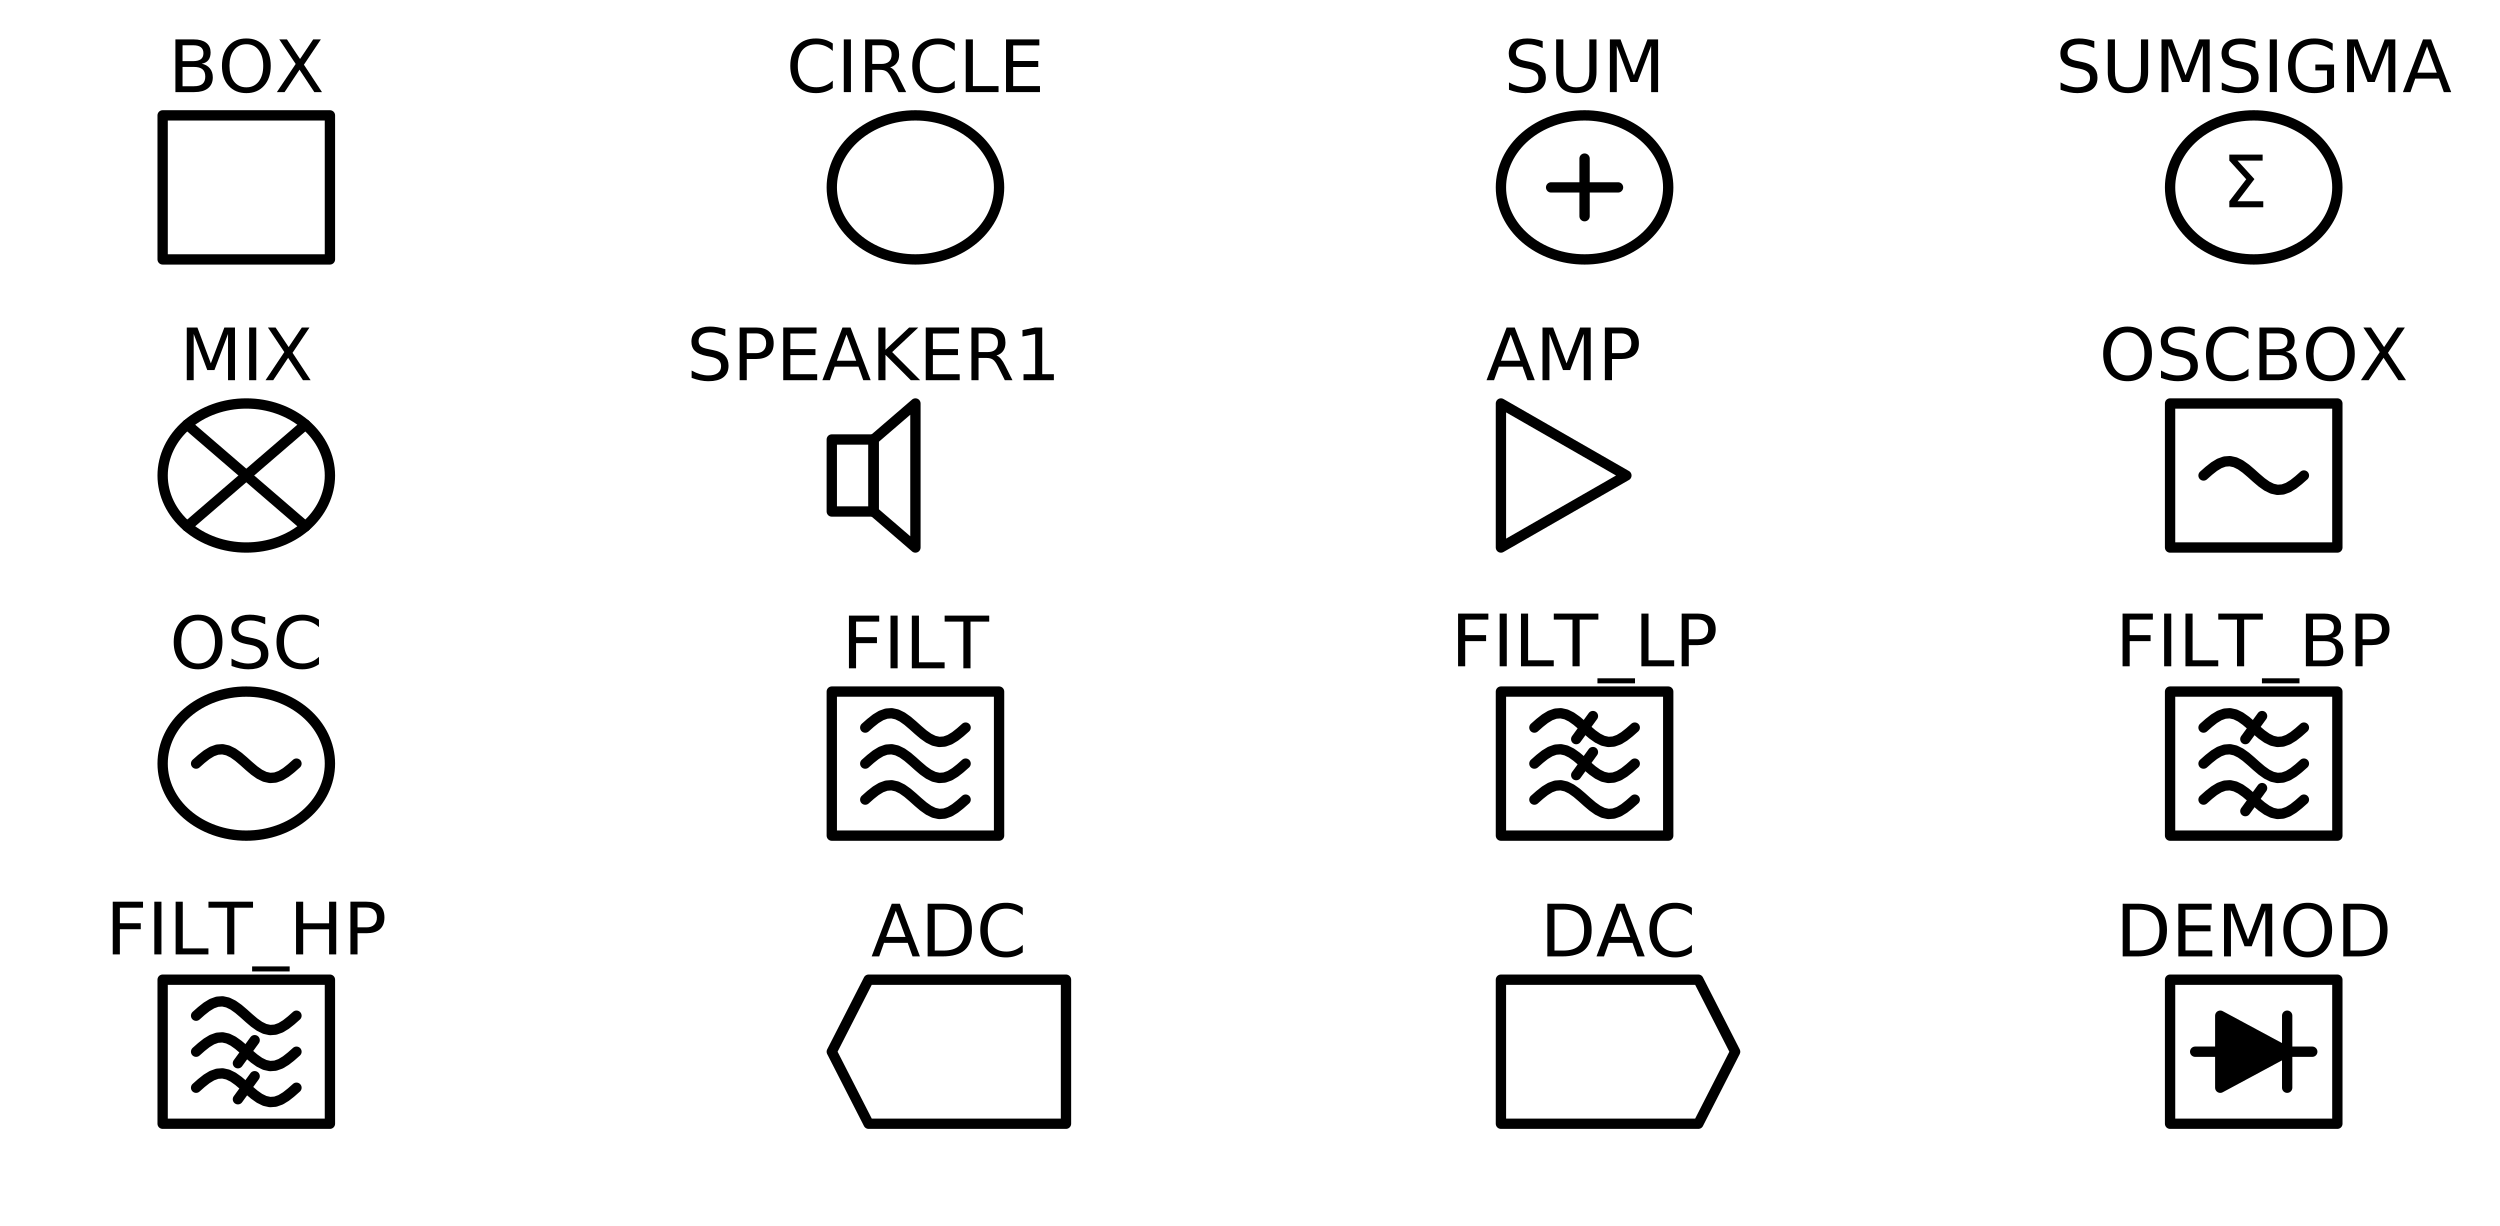 <?xml version="1.0" encoding="utf-8" standalone="no"?>
<!DOCTYPE svg PUBLIC "-//W3C//DTD SVG 1.1//EN"
  "http://www.w3.org/Graphics/SVG/1.1/DTD/svg11.dtd">
<!-- Created with matplotlib (https://matplotlib.org/) -->
<svg height="237.4pt" version="1.1" viewBox="0 0 484.2 237.4" width="484.2pt" xmlns="http://www.w3.org/2000/svg" xmlns:xlink="http://www.w3.org/1999/xlink">
 <defs>
  <style type="text/css">
*{stroke-linecap:butt;stroke-linejoin:round;white-space:pre;}
  </style>
 </defs>
 <g id="figure_1">
  <g id="patch_1">
   <path d="M 0 237.4 
L 484.2 237.4 
L 484.2 0 
L 0 0 
z
" style="fill:none;"/>
  </g>
  <g id="axes_1">
   <g id="patch_2">
    <path clip-path="url(#pa55fc010a5)" d="M 177.3 50.245 
C 181.596 50.245 185.717 48.775 188.755 46.159 
C 191.793 43.543 193.5 39.994 193.5 36.295 
C 193.5 32.595 191.793 29.047 188.755 26.431 
C 185.717 23.815 181.596 22.345 177.3 22.345 
C 173.004 22.345 168.883 23.815 165.845 26.431 
C 162.807 29.047 161.1 32.595 161.1 36.295 
C 161.1 39.994 162.807 43.543 165.845 46.159 
C 168.883 48.775 173.004 50.245 177.3 50.245 
z
" style="fill:none;stroke:#000000;stroke-linejoin:miter;stroke-width:2;"/>
   </g>
   <g id="patch_3">
    <path clip-path="url(#pa55fc010a5)" d="M 306.9 50.245 
C 311.196 50.245 315.317 48.775 318.355 46.159 
C 321.393 43.543 323.1 39.994 323.1 36.295 
C 323.1 32.595 321.393 29.047 318.355 26.431 
C 315.317 23.815 311.196 22.345 306.9 22.345 
C 302.604 22.345 298.483 23.815 295.445 26.431 
C 292.407 29.047 290.7 32.595 290.7 36.295 
C 290.7 39.994 292.407 43.543 295.445 46.159 
C 298.483 48.775 302.604 50.245 306.9 50.245 
z
" style="fill:none;stroke:#000000;stroke-linejoin:miter;stroke-width:2;"/>
   </g>
   <g id="patch_4">
    <path clip-path="url(#pa55fc010a5)" d="M 436.5 50.245 
C 440.796 50.245 444.917 48.775 447.955 46.159 
C 450.993 43.543 452.7 39.994 452.7 36.295 
C 452.7 32.595 450.993 29.047 447.955 26.431 
C 444.917 23.815 440.796 22.345 436.5 22.345 
C 432.204 22.345 428.083 23.815 425.045 26.431 
C 422.007 29.047 420.3 32.595 420.3 36.295 
C 420.3 39.994 422.007 43.543 425.045 46.159 
C 428.083 48.775 432.204 50.245 436.5 50.245 
z
" style="fill:none;stroke:#000000;stroke-linejoin:miter;stroke-width:2;"/>
   </g>
   <g id="patch_5">
    <path clip-path="url(#pa55fc010a5)" d="M 47.7 106.045 
C 51.996 106.045 56.117 104.575 59.155 101.959 
C 62.193 99.343 63.9 95.794 63.9 92.095 
C 63.9 88.395 62.193 84.847 59.155 82.231 
C 56.117 79.615 51.996 78.145 47.7 78.145 
C 43.404 78.145 39.283 79.615 36.245 82.231 
C 33.207 84.847 31.5 88.395 31.5 92.095 
C 31.5 95.794 33.207 99.343 36.245 101.959 
C 39.283 104.575 43.404 106.045 47.7 106.045 
z
" style="fill:none;stroke:#000000;stroke-linejoin:miter;stroke-width:2;"/>
   </g>
   <g id="patch_6">
    <path clip-path="url(#pa55fc010a5)" d="M 47.7 161.845 
C 51.996 161.845 56.117 160.375 59.155 157.759 
C 62.193 155.143 63.9 151.594 63.9 147.895 
C 63.9 144.195 62.193 140.647 59.155 138.031 
C 56.117 135.415 51.996 133.945 47.7 133.945 
C 43.404 133.945 39.283 135.415 36.245 138.031 
C 33.207 140.647 31.5 144.195 31.5 147.895 
C 31.5 151.594 33.207 155.143 36.245 157.759 
C 39.283 160.375 43.404 161.845 47.7 161.845 
z
" style="fill:none;stroke:#000000;stroke-linejoin:miter;stroke-width:2;"/>
   </g>
   <g id="line2d_1">
    <path clip-path="url(#pa55fc010a5)" d="M 31.5 36.295 
L 31.5 22.345 
L 63.9 22.345 
L 63.9 50.245 
L 31.5 50.245 
L 31.5 36.295 
" style="fill:none;stroke:#000000;stroke-linecap:round;stroke-width:2;"/>
   </g>
   <g id="line2d_2">
    <path clip-path="url(#pa55fc010a5)" d="M 306.9 30.715 
L 306.9 41.875 
" style="fill:none;stroke:#000000;stroke-linecap:round;stroke-width:2;"/>
   </g>
   <g id="line2d_3">
    <path clip-path="url(#pa55fc010a5)" d="M 300.42 36.295 
L 313.38 36.295 
" style="fill:none;stroke:#000000;stroke-linecap:round;stroke-width:2;"/>
   </g>
   <g id="line2d_4">
    <path clip-path="url(#pa55fc010a5)" d="M 59.155 82.231 
L 36.245 101.959 
" style="fill:none;stroke:#000000;stroke-linecap:round;stroke-width:2;"/>
   </g>
   <g id="line2d_5">
    <path clip-path="url(#pa55fc010a5)" d="M 59.155 101.959 
L 36.245 82.231 
" style="fill:none;stroke:#000000;stroke-linecap:round;stroke-width:2;"/>
   </g>
   <g id="line2d_6">
    <path clip-path="url(#pa55fc010a5)" d="M 161.1 92.095 
L 161.1 85.12 
L 169.2 85.12 
L 169.2 99.07 
L 161.1 99.07 
L 161.1 92.095 
" style="fill:none;stroke:#000000;stroke-linecap:round;stroke-width:2;"/>
   </g>
   <g id="line2d_7">
    <path clip-path="url(#pa55fc010a5)" d="M 169.2 85.12 
L 177.3 78.145 
L 177.3 106.045 
L 169.2 99.07 
L 169.2 85.12 
" style="fill:none;stroke:#000000;stroke-linecap:round;stroke-width:2;"/>
   </g>
   <g id="line2d_8">
    <path clip-path="url(#pa55fc010a5)" d="M 290.7 92.095 
L 290.7 106.045 
L 315 92.095 
L 290.7 78.145 
L 290.7 92.095 
" style="fill:none;stroke:#000000;stroke-linecap:round;stroke-width:2;"/>
   </g>
   <g id="line2d_9">
    <path clip-path="url(#pa55fc010a5)" d="M 426.78 92.095 
L 427.803 91.189 
L 428.826 90.381 
L 429.849 89.759 
L 430.873 89.39 
L 431.896 89.314 
L 432.919 89.54 
L 433.942 90.042 
L 434.965 90.767 
L 435.988 91.635 
L 437.012 92.554 
L 438.035 93.423 
L 439.058 94.147 
L 440.081 94.65 
L 441.104 94.875 
L 442.127 94.799 
L 443.151 94.43 
L 444.174 93.808 
L 445.197 93.001 
L 446.22 92.095 
" style="fill:none;stroke:#000000;stroke-linecap:round;stroke-width:2;"/>
   </g>
   <g id="line2d_10">
    <path clip-path="url(#pa55fc010a5)" d="M 420.3 92.095 
L 420.3 78.145 
L 452.7 78.145 
L 452.7 106.045 
L 420.3 106.045 
L 420.3 92.095 
" style="fill:none;stroke:#000000;stroke-linecap:round;stroke-width:2;"/>
   </g>
   <g id="line2d_11">
    <path clip-path="url(#pa55fc010a5)" d="M 37.98 147.895 
L 39.003 146.989 
L 40.026 146.181 
L 41.049 145.559 
L 42.073 145.19 
L 43.096 145.114 
L 44.119 145.34 
L 45.142 145.842 
L 46.165 146.567 
L 47.188 147.435 
L 48.212 148.354 
L 49.235 149.223 
L 50.258 149.947 
L 51.281 150.45 
L 52.304 150.675 
L 53.327 150.599 
L 54.351 150.23 
L 55.374 149.608 
L 56.397 148.801 
L 57.42 147.895 
" style="fill:none;stroke:#000000;stroke-linecap:round;stroke-width:2;"/>
   </g>
   <g id="line2d_12">
    <path clip-path="url(#pa55fc010a5)" d="M 167.58 147.895 
L 168.603 146.989 
L 169.626 146.181 
L 170.649 145.559 
L 171.673 145.19 
L 172.696 145.114 
L 173.719 145.34 
L 174.742 145.842 
L 175.765 146.567 
L 176.788 147.435 
L 177.812 148.354 
L 178.835 149.223 
L 179.858 149.947 
L 180.881 150.45 
L 181.904 150.675 
L 182.927 150.599 
L 183.951 150.23 
L 184.974 149.608 
L 185.997 148.801 
L 187.02 147.895 
" style="fill:none;stroke:#000000;stroke-linecap:round;stroke-width:2;"/>
   </g>
   <g id="line2d_13">
    <path clip-path="url(#pa55fc010a5)" d="M 167.58 140.92 
L 168.603 140.014 
L 169.626 139.206 
L 170.649 138.584 
L 171.673 138.215 
L 172.696 138.139 
L 173.719 138.365 
L 174.742 138.867 
L 175.765 139.592 
L 176.788 140.46 
L 177.812 141.379 
L 178.835 142.248 
L 179.858 142.972 
L 180.881 143.475 
L 181.904 143.7 
L 182.927 143.624 
L 183.951 143.255 
L 184.974 142.633 
L 185.997 141.826 
L 187.02 140.92 
" style="fill:none;stroke:#000000;stroke-linecap:round;stroke-width:2;"/>
   </g>
   <g id="line2d_14">
    <path clip-path="url(#pa55fc010a5)" d="M 167.58 154.87 
L 168.603 153.964 
L 169.626 153.156 
L 170.649 152.534 
L 171.673 152.165 
L 172.696 152.089 
L 173.719 152.315 
L 174.742 152.817 
L 175.765 153.542 
L 176.788 154.41 
L 177.812 155.329 
L 178.835 156.198 
L 179.858 156.922 
L 180.881 157.425 
L 181.904 157.65 
L 182.927 157.574 
L 183.951 157.205 
L 184.974 156.583 
L 185.997 155.776 
L 187.02 154.87 
" style="fill:none;stroke:#000000;stroke-linecap:round;stroke-width:2;"/>
   </g>
   <g id="line2d_15">
    <path clip-path="url(#pa55fc010a5)" d="M 161.1 147.895 
L 161.1 133.945 
L 193.5 133.945 
L 193.5 161.845 
L 161.1 161.845 
L 161.1 147.895 
" style="fill:none;stroke:#000000;stroke-linecap:round;stroke-width:2;"/>
   </g>
   <g id="line2d_16">
    <path clip-path="url(#pa55fc010a5)" d="M 305.28 143.152 
L 308.52 138.688 
" style="fill:none;stroke:#000000;stroke-linecap:round;stroke-width:2;"/>
   </g>
   <g id="line2d_17">
    <path clip-path="url(#pa55fc010a5)" d="M 305.28 150.127 
L 308.52 145.663 
" style="fill:none;stroke:#000000;stroke-linecap:round;stroke-width:2;"/>
   </g>
   <g id="line2d_18">
    <path clip-path="url(#pa55fc010a5)" d="M 297.18 147.895 
L 298.203 146.989 
L 299.226 146.181 
L 300.249 145.559 
L 301.273 145.19 
L 302.296 145.114 
L 303.319 145.34 
L 304.342 145.842 
L 305.365 146.567 
L 306.388 147.435 
L 307.412 148.354 
L 308.435 149.223 
L 309.458 149.947 
L 310.481 150.45 
L 311.504 150.675 
L 312.527 150.599 
L 313.551 150.23 
L 314.574 149.608 
L 315.597 148.801 
L 316.62 147.895 
" style="fill:none;stroke:#000000;stroke-linecap:round;stroke-width:2;"/>
   </g>
   <g id="line2d_19">
    <path clip-path="url(#pa55fc010a5)" d="M 297.18 140.92 
L 298.203 140.014 
L 299.226 139.206 
L 300.249 138.584 
L 301.273 138.215 
L 302.296 138.139 
L 303.319 138.365 
L 304.342 138.867 
L 305.365 139.592 
L 306.388 140.46 
L 307.412 141.379 
L 308.435 142.248 
L 309.458 142.972 
L 310.481 143.475 
L 311.504 143.7 
L 312.527 143.624 
L 313.551 143.255 
L 314.574 142.633 
L 315.597 141.826 
L 316.62 140.92 
" style="fill:none;stroke:#000000;stroke-linecap:round;stroke-width:2;"/>
   </g>
   <g id="line2d_20">
    <path clip-path="url(#pa55fc010a5)" d="M 297.18 154.87 
L 298.203 153.964 
L 299.226 153.156 
L 300.249 152.534 
L 301.273 152.165 
L 302.296 152.089 
L 303.319 152.315 
L 304.342 152.817 
L 305.365 153.542 
L 306.388 154.41 
L 307.412 155.329 
L 308.435 156.198 
L 309.458 156.922 
L 310.481 157.425 
L 311.504 157.65 
L 312.527 157.574 
L 313.551 157.205 
L 314.574 156.583 
L 315.597 155.776 
L 316.62 154.87 
" style="fill:none;stroke:#000000;stroke-linecap:round;stroke-width:2;"/>
   </g>
   <g id="line2d_21">
    <path clip-path="url(#pa55fc010a5)" d="M 290.7 147.895 
L 290.7 133.945 
L 323.1 133.945 
L 323.1 161.845 
L 290.7 161.845 
L 290.7 147.895 
" style="fill:none;stroke:#000000;stroke-linecap:round;stroke-width:2;"/>
   </g>
   <g id="line2d_22">
    <path clip-path="url(#pa55fc010a5)" d="M 434.88 143.152 
L 438.12 138.688 
" style="fill:none;stroke:#000000;stroke-linecap:round;stroke-width:2;"/>
   </g>
   <g id="line2d_23">
    <path clip-path="url(#pa55fc010a5)" d="M 434.88 157.102 
L 438.12 152.638 
" style="fill:none;stroke:#000000;stroke-linecap:round;stroke-width:2;"/>
   </g>
   <g id="line2d_24">
    <path clip-path="url(#pa55fc010a5)" d="M 426.78 147.895 
L 427.803 146.989 
L 428.826 146.181 
L 429.849 145.559 
L 430.873 145.19 
L 431.896 145.114 
L 432.919 145.34 
L 433.942 145.842 
L 434.965 146.567 
L 435.988 147.435 
L 437.012 148.354 
L 438.035 149.223 
L 439.058 149.947 
L 440.081 150.45 
L 441.104 150.675 
L 442.127 150.599 
L 443.151 150.23 
L 444.174 149.608 
L 445.197 148.801 
L 446.22 147.895 
" style="fill:none;stroke:#000000;stroke-linecap:round;stroke-width:2;"/>
   </g>
   <g id="line2d_25">
    <path clip-path="url(#pa55fc010a5)" d="M 426.78 140.92 
L 427.803 140.014 
L 428.826 139.206 
L 429.849 138.584 
L 430.873 138.215 
L 431.896 138.139 
L 432.919 138.365 
L 433.942 138.867 
L 434.965 139.592 
L 435.988 140.46 
L 437.012 141.379 
L 438.035 142.248 
L 439.058 142.972 
L 440.081 143.475 
L 441.104 143.7 
L 442.127 143.624 
L 443.151 143.255 
L 444.174 142.633 
L 445.197 141.826 
L 446.22 140.92 
" style="fill:none;stroke:#000000;stroke-linecap:round;stroke-width:2;"/>
   </g>
   <g id="line2d_26">
    <path clip-path="url(#pa55fc010a5)" d="M 426.78 154.87 
L 427.803 153.964 
L 428.826 153.156 
L 429.849 152.534 
L 430.873 152.165 
L 431.896 152.089 
L 432.919 152.315 
L 433.942 152.817 
L 434.965 153.542 
L 435.988 154.41 
L 437.012 155.329 
L 438.035 156.198 
L 439.058 156.922 
L 440.081 157.425 
L 441.104 157.65 
L 442.127 157.574 
L 443.151 157.205 
L 444.174 156.583 
L 445.197 155.776 
L 446.22 154.87 
" style="fill:none;stroke:#000000;stroke-linecap:round;stroke-width:2;"/>
   </g>
   <g id="line2d_27">
    <path clip-path="url(#pa55fc010a5)" d="M 420.3 147.895 
L 420.3 133.945 
L 452.7 133.945 
L 452.7 161.845 
L 420.3 161.845 
L 420.3 147.895 
" style="fill:none;stroke:#000000;stroke-linecap:round;stroke-width:2;"/>
   </g>
   <g id="line2d_28">
    <path clip-path="url(#pa55fc010a5)" d="M 46.08 205.927 
L 49.32 201.463 
" style="fill:none;stroke:#000000;stroke-linecap:round;stroke-width:2;"/>
   </g>
   <g id="line2d_29">
    <path clip-path="url(#pa55fc010a5)" d="M 46.08 212.902 
L 49.32 208.438 
" style="fill:none;stroke:#000000;stroke-linecap:round;stroke-width:2;"/>
   </g>
   <g id="line2d_30">
    <path clip-path="url(#pa55fc010a5)" d="M 37.98 203.695 
L 39.003 202.789 
L 40.026 201.981 
L 41.049 201.359 
L 42.073 200.99 
L 43.096 200.914 
L 44.119 201.14 
L 45.142 201.642 
L 46.165 202.367 
L 47.188 203.235 
L 48.212 204.154 
L 49.235 205.023 
L 50.258 205.747 
L 51.281 206.25 
L 52.304 206.475 
L 53.327 206.399 
L 54.351 206.03 
L 55.374 205.408 
L 56.397 204.601 
L 57.42 203.695 
" style="fill:none;stroke:#000000;stroke-linecap:round;stroke-width:2;"/>
   </g>
   <g id="line2d_31">
    <path clip-path="url(#pa55fc010a5)" d="M 37.98 196.72 
L 39.003 195.814 
L 40.026 195.006 
L 41.049 194.384 
L 42.073 194.015 
L 43.096 193.939 
L 44.119 194.165 
L 45.142 194.667 
L 46.165 195.392 
L 47.188 196.26 
L 48.212 197.179 
L 49.235 198.048 
L 50.258 198.772 
L 51.281 199.275 
L 52.304 199.5 
L 53.327 199.424 
L 54.351 199.055 
L 55.374 198.433 
L 56.397 197.626 
L 57.42 196.72 
" style="fill:none;stroke:#000000;stroke-linecap:round;stroke-width:2;"/>
   </g>
   <g id="line2d_32">
    <path clip-path="url(#pa55fc010a5)" d="M 37.98 210.67 
L 39.003 209.764 
L 40.026 208.956 
L 41.049 208.334 
L 42.073 207.965 
L 43.096 207.889 
L 44.119 208.115 
L 45.142 208.617 
L 46.165 209.342 
L 47.188 210.21 
L 48.212 211.129 
L 49.235 211.998 
L 50.258 212.722 
L 51.281 213.225 
L 52.304 213.45 
L 53.327 213.374 
L 54.351 213.005 
L 55.374 212.383 
L 56.397 211.576 
L 57.42 210.67 
" style="fill:none;stroke:#000000;stroke-linecap:round;stroke-width:2;"/>
   </g>
   <g id="line2d_33">
    <path clip-path="url(#pa55fc010a5)" d="M 31.5 203.695 
L 31.5 189.745 
L 63.9 189.745 
L 63.9 217.645 
L 31.5 217.645 
L 31.5 203.695 
" style="fill:none;stroke:#000000;stroke-linecap:round;stroke-width:2;"/>
   </g>
   <g id="line2d_34">
    <path clip-path="url(#pa55fc010a5)" d="M 161.1 203.695 
L 168.228 189.745 
L 206.46 189.745 
L 206.46 217.645 
L 168.228 217.645 
L 161.1 203.695 
" style="fill:none;stroke:#000000;stroke-linecap:round;stroke-width:2;"/>
   </g>
   <g id="line2d_35">
    <path clip-path="url(#pa55fc010a5)" d="M 290.7 203.695 
L 290.7 189.745 
L 328.932 189.745 
L 336.06 203.695 
L 328.932 217.645 
L 290.7 217.645 
L 290.7 203.695 
" style="fill:none;stroke:#000000;stroke-linecap:round;stroke-width:2;"/>
   </g>
   <g id="line2d_36">
    <path clip-path="url(#pa55fc010a5)" d="M 425.16 203.695 
L 447.84 203.695 
" style="fill:none;stroke:#000000;stroke-linecap:round;stroke-width:2;"/>
   </g>
   <g id="line2d_37">
    <path clip-path="url(#pa55fc010a5)" d="M 442.98 196.72 
L 442.98 210.67 
" style="fill:none;stroke:#000000;stroke-linecap:round;stroke-width:2;"/>
   </g>
   <g id="line2d_38">
    <path clip-path="url(#pa55fc010a5)" d="M 420.3 203.695 
L 420.3 189.745 
L 452.7 189.745 
L 452.7 217.645 
L 420.3 217.645 
L 420.3 203.695 
" style="fill:none;stroke:#000000;stroke-linecap:round;stroke-width:2;"/>
   </g>
   <g id="patch_7">
    <path clip-path="url(#pa55fc010a5)" d="M 442.98 203.695 
L 430.02 196.72 
L 430.02 210.67 
z
" style="stroke:#000000;stroke-linejoin:miter;stroke-width:2;"/>
   </g>
   <g id="text_1">
    <!-- BOX -->
    <defs>
     <path d="M 19.672 34.812 
L 19.672 8.109 
L 35.5 8.109 
Q 43.453 8.109 47.281 11.406 
Q 51.125 14.703 51.125 21.484 
Q 51.125 28.328 47.281 31.562 
Q 43.453 34.812 35.5 34.812 
z
M 19.672 64.797 
L 19.672 42.828 
L 34.281 42.828 
Q 41.5 42.828 45.031 45.531 
Q 48.578 48.25 48.578 53.812 
Q 48.578 59.328 45.031 62.062 
Q 41.5 64.797 34.281 64.797 
z
M 9.812 72.906 
L 35.016 72.906 
Q 46.297 72.906 52.391 68.219 
Q 58.5 63.531 58.5 54.891 
Q 58.5 48.188 55.375 44.234 
Q 52.25 40.281 46.188 39.312 
Q 53.469 37.75 57.5 32.781 
Q 61.531 27.828 61.531 20.406 
Q 61.531 10.641 54.891 5.312 
Q 48.25 0 35.984 0 
L 9.812 0 
z
" id="DejaVuSans-66"/>
     <path d="M 39.406 66.219 
Q 28.656 66.219 22.328 58.203 
Q 16.016 50.203 16.016 36.375 
Q 16.016 22.609 22.328 14.594 
Q 28.656 6.594 39.406 6.594 
Q 50.141 6.594 56.422 14.594 
Q 62.703 22.609 62.703 36.375 
Q 62.703 50.203 56.422 58.203 
Q 50.141 66.219 39.406 66.219 
z
M 39.406 74.219 
Q 54.734 74.219 63.906 63.938 
Q 73.094 53.656 73.094 36.375 
Q 73.094 19.141 63.906 8.859 
Q 54.734 -1.422 39.406 -1.422 
Q 24.031 -1.422 14.812 8.828 
Q 5.609 19.094 5.609 36.375 
Q 5.609 53.656 14.812 63.938 
Q 24.031 74.219 39.406 74.219 
z
" id="DejaVuSans-79"/>
     <path d="M 6.297 72.906 
L 16.891 72.906 
L 35.016 45.797 
L 53.219 72.906 
L 63.812 72.906 
L 40.375 37.891 
L 65.375 0 
L 54.781 0 
L 34.281 31 
L 13.625 0 
L 2.984 0 
L 29 38.922 
z
" id="DejaVuSans-88"/>
    </defs>
    <g transform="translate(32.6 17.838)scale(0.14 -0.14)">
     <use xlink:href="#DejaVuSans-66"/>
     <use x="68.588" xlink:href="#DejaVuSans-79"/>
     <use x="147.205" xlink:href="#DejaVuSans-88"/>
    </g>
   </g>
   <g id="text_2">
    <!-- CIRCLE -->
    <defs>
     <path d="M 64.406 67.281 
L 64.406 56.891 
Q 59.422 61.531 53.781 63.812 
Q 48.141 66.109 41.797 66.109 
Q 29.297 66.109 22.656 58.469 
Q 16.016 50.828 16.016 36.375 
Q 16.016 21.969 22.656 14.328 
Q 29.297 6.688 41.797 6.688 
Q 48.141 6.688 53.781 8.984 
Q 59.422 11.281 64.406 15.922 
L 64.406 5.609 
Q 59.234 2.094 53.438 0.328 
Q 47.656 -1.422 41.219 -1.422 
Q 24.656 -1.422 15.125 8.703 
Q 5.609 18.844 5.609 36.375 
Q 5.609 53.953 15.125 64.078 
Q 24.656 74.219 41.219 74.219 
Q 47.75 74.219 53.531 72.484 
Q 59.328 70.75 64.406 67.281 
z
" id="DejaVuSans-67"/>
     <path d="M 9.812 72.906 
L 19.672 72.906 
L 19.672 0 
L 9.812 0 
z
" id="DejaVuSans-73"/>
     <path d="M 44.391 34.188 
Q 47.562 33.109 50.562 29.594 
Q 53.562 26.078 56.594 19.922 
L 66.609 0 
L 56 0 
L 46.688 18.703 
Q 43.062 26.031 39.672 28.422 
Q 36.281 30.812 30.422 30.812 
L 19.672 30.812 
L 19.672 0 
L 9.812 0 
L 9.812 72.906 
L 32.078 72.906 
Q 44.578 72.906 50.734 67.672 
Q 56.891 62.453 56.891 51.906 
Q 56.891 45.016 53.688 40.469 
Q 50.484 35.938 44.391 34.188 
z
M 19.672 64.797 
L 19.672 38.922 
L 32.078 38.922 
Q 39.203 38.922 42.844 42.219 
Q 46.484 45.516 46.484 51.906 
Q 46.484 58.297 42.844 61.547 
Q 39.203 64.797 32.078 64.797 
z
" id="DejaVuSans-82"/>
     <path d="M 9.812 72.906 
L 19.672 72.906 
L 19.672 8.297 
L 55.172 8.297 
L 55.172 0 
L 9.812 0 
z
" id="DejaVuSans-76"/>
     <path d="M 9.812 72.906 
L 55.906 72.906 
L 55.906 64.594 
L 19.672 64.594 
L 19.672 43.016 
L 54.391 43.016 
L 54.391 34.719 
L 19.672 34.719 
L 19.672 8.297 
L 56.781 8.297 
L 56.781 0 
L 9.812 0 
z
" id="DejaVuSans-69"/>
    </defs>
    <g transform="translate(152.277 17.838)scale(0.14 -0.14)">
     <use xlink:href="#DejaVuSans-67"/>
     <use x="69.824" xlink:href="#DejaVuSans-73"/>
     <use x="99.316" xlink:href="#DejaVuSans-82"/>
     <use x="168.721" xlink:href="#DejaVuSans-67"/>
     <use x="238.545" xlink:href="#DejaVuSans-76"/>
     <use x="294.258" xlink:href="#DejaVuSans-69"/>
    </g>
   </g>
   <g id="text_3">
    <!-- SUM -->
    <defs>
     <path d="M 53.516 70.516 
L 53.516 60.891 
Q 47.906 63.578 42.922 64.891 
Q 37.938 66.219 33.297 66.219 
Q 25.25 66.219 20.875 63.094 
Q 16.5 59.969 16.5 54.203 
Q 16.5 49.359 19.406 46.891 
Q 22.312 44.438 30.422 42.922 
L 36.375 41.703 
Q 47.406 39.594 52.656 34.297 
Q 57.906 29 57.906 20.125 
Q 57.906 9.516 50.797 4.047 
Q 43.703 -1.422 29.984 -1.422 
Q 24.812 -1.422 18.969 -0.25 
Q 13.141 0.922 6.891 3.219 
L 6.891 13.375 
Q 12.891 10.016 18.656 8.297 
Q 24.422 6.594 29.984 6.594 
Q 38.422 6.594 43.016 9.906 
Q 47.609 13.234 47.609 19.391 
Q 47.609 24.75 44.312 27.781 
Q 41.016 30.812 33.5 32.328 
L 27.484 33.5 
Q 16.453 35.688 11.516 40.375 
Q 6.594 45.062 6.594 53.422 
Q 6.594 63.094 13.406 68.656 
Q 20.219 74.219 32.172 74.219 
Q 37.312 74.219 42.625 73.281 
Q 47.953 72.359 53.516 70.516 
z
" id="DejaVuSans-83"/>
     <path d="M 8.688 72.906 
L 18.609 72.906 
L 18.609 28.609 
Q 18.609 16.891 22.844 11.734 
Q 27.094 6.594 36.625 6.594 
Q 46.094 6.594 50.344 11.734 
Q 54.594 16.891 54.594 28.609 
L 54.594 72.906 
L 64.5 72.906 
L 64.5 27.391 
Q 64.5 13.141 57.438 5.859 
Q 50.391 -1.422 36.625 -1.422 
Q 22.797 -1.422 15.734 5.859 
Q 8.688 13.141 8.688 27.391 
z
" id="DejaVuSans-85"/>
     <path d="M 9.812 72.906 
L 24.516 72.906 
L 43.109 23.297 
L 61.812 72.906 
L 76.516 72.906 
L 76.516 0 
L 66.891 0 
L 66.891 64.016 
L 48.094 14.016 
L 38.188 14.016 
L 19.391 64.016 
L 19.391 0 
L 9.812 0 
z
" id="DejaVuSans-77"/>
    </defs>
    <g transform="translate(291.293 17.838)scale(0.14 -0.14)">
     <use xlink:href="#DejaVuSans-83"/>
     <use x="63.477" xlink:href="#DejaVuSans-85"/>
     <use x="136.67" xlink:href="#DejaVuSans-77"/>
    </g>
   </g>
   <g id="text_4">
    <!-- $\Sigma$ -->
    <defs>
     <path d="M 21.141 8.297 
L 56.781 8.297 
L 56.781 0 
L 9.812 0 
L 9.812 8.297 
L 33.203 38.766 
L 9.812 64.594 
L 9.812 72.906 
L 55.906 72.906 
L 55.906 64.594 
L 21.141 64.594 
L 44.531 38.969 
z
" id="DejaVuSans-931"/>
    </defs>
    <g transform="translate(430.4 40.158)scale(0.14 -0.14)">
     <use transform="translate(0 0.094)" xlink:href="#DejaVuSans-931"/>
    </g>
   </g>
   <g id="text_5">
    <!-- SUMSIGMA -->
    <defs>
     <path d="M 59.516 10.406 
L 59.516 29.984 
L 43.406 29.984 
L 43.406 38.094 
L 69.281 38.094 
L 69.281 6.781 
Q 63.578 2.734 56.688 0.656 
Q 49.812 -1.422 42 -1.422 
Q 24.906 -1.422 15.25 8.562 
Q 5.609 18.562 5.609 36.375 
Q 5.609 54.25 15.25 64.234 
Q 24.906 74.219 42 74.219 
Q 49.125 74.219 55.547 72.453 
Q 61.969 70.703 67.391 67.281 
L 67.391 56.781 
Q 61.922 61.422 55.766 63.766 
Q 49.609 66.109 42.828 66.109 
Q 29.438 66.109 22.719 58.641 
Q 16.016 51.172 16.016 36.375 
Q 16.016 21.625 22.719 14.156 
Q 29.438 6.688 42.828 6.688 
Q 48.047 6.688 52.141 7.594 
Q 56.25 8.5 59.516 10.406 
z
" id="DejaVuSans-71"/>
     <path d="M 34.188 63.188 
L 20.797 26.906 
L 47.609 26.906 
z
M 28.609 72.906 
L 39.797 72.906 
L 67.578 0 
L 57.328 0 
L 50.688 18.703 
L 17.828 18.703 
L 11.188 0 
L 0.781 0 
z
" id="DejaVuSans-65"/>
    </defs>
    <g transform="translate(398.132 17.838)scale(0.14 -0.14)">
     <use xlink:href="#DejaVuSans-83"/>
     <use x="63.477" xlink:href="#DejaVuSans-85"/>
     <use x="136.67" xlink:href="#DejaVuSans-77"/>
     <use x="222.949" xlink:href="#DejaVuSans-83"/>
     <use x="286.426" xlink:href="#DejaVuSans-73"/>
     <use x="315.918" xlink:href="#DejaVuSans-71"/>
     <use x="393.408" xlink:href="#DejaVuSans-77"/>
     <use x="479.688" xlink:href="#DejaVuSans-65"/>
    </g>
   </g>
   <g id="text_6">
    <!-- MIX -->
    <g transform="translate(34.8 73.638)scale(0.14 -0.14)">
     <use xlink:href="#DejaVuSans-77"/>
     <use x="86.279" xlink:href="#DejaVuSans-73"/>
     <use x="115.771" xlink:href="#DejaVuSans-88"/>
    </g>
   </g>
   <g id="text_7">
    <!-- SPEAKER1 -->
    <defs>
     <path d="M 19.672 64.797 
L 19.672 37.406 
L 32.078 37.406 
Q 38.969 37.406 42.719 40.969 
Q 46.484 44.531 46.484 51.125 
Q 46.484 57.672 42.719 61.234 
Q 38.969 64.797 32.078 64.797 
z
M 9.812 72.906 
L 32.078 72.906 
Q 44.344 72.906 50.609 67.359 
Q 56.891 61.812 56.891 51.125 
Q 56.891 40.328 50.609 34.812 
Q 44.344 29.297 32.078 29.297 
L 19.672 29.297 
L 19.672 0 
L 9.812 0 
z
" id="DejaVuSans-80"/>
     <path d="M 9.812 72.906 
L 19.672 72.906 
L 19.672 42.094 
L 52.391 72.906 
L 65.094 72.906 
L 28.906 38.922 
L 67.672 0 
L 54.688 0 
L 19.672 35.109 
L 19.672 0 
L 9.812 0 
z
" id="DejaVuSans-75"/>
     <path d="M 12.406 8.297 
L 28.516 8.297 
L 28.516 63.922 
L 10.984 60.406 
L 10.984 69.391 
L 28.422 72.906 
L 38.281 72.906 
L 38.281 8.297 
L 54.391 8.297 
L 54.391 0 
L 12.406 0 
z
" id="DejaVuSans-49"/>
    </defs>
    <g transform="translate(132.993 73.638)scale(0.14 -0.14)">
     <use xlink:href="#DejaVuSans-83"/>
     <use x="63.477" xlink:href="#DejaVuSans-80"/>
     <use x="123.779" xlink:href="#DejaVuSans-69"/>
     <use x="186.963" xlink:href="#DejaVuSans-65"/>
     <use x="255.371" xlink:href="#DejaVuSans-75"/>
     <use x="320.947" xlink:href="#DejaVuSans-69"/>
     <use x="384.131" xlink:href="#DejaVuSans-82"/>
     <use x="453.613" xlink:href="#DejaVuSans-49"/>
    </g>
   </g>
   <g id="text_8">
    <!-- AMP -->
    <g transform="translate(287.801 73.638)scale(0.14 -0.14)">
     <use xlink:href="#DejaVuSans-65"/>
     <use x="68.408" xlink:href="#DejaVuSans-77"/>
     <use x="154.688" xlink:href="#DejaVuSans-80"/>
    </g>
   </g>
   <g id="text_9">
    <!-- OSCBOX -->
    <g transform="translate(406.558 73.638)scale(0.14 -0.14)">
     <use xlink:href="#DejaVuSans-79"/>
     <use x="78.711" xlink:href="#DejaVuSans-83"/>
     <use x="142.188" xlink:href="#DejaVuSans-67"/>
     <use x="212.012" xlink:href="#DejaVuSans-66"/>
     <use x="280.6" xlink:href="#DejaVuSans-79"/>
     <use x="359.217" xlink:href="#DejaVuSans-88"/>
    </g>
   </g>
   <g id="text_10">
    <!-- OSC -->
    <g transform="translate(32.858 129.438)scale(0.14 -0.14)">
     <use xlink:href="#DejaVuSans-79"/>
     <use x="78.711" xlink:href="#DejaVuSans-83"/>
     <use x="142.188" xlink:href="#DejaVuSans-67"/>
    </g>
   </g>
   <g id="text_11">
    <!-- FILT -->
    <defs>
     <path d="M 9.812 72.906 
L 51.703 72.906 
L 51.703 64.594 
L 19.672 64.594 
L 19.672 43.109 
L 48.578 43.109 
L 48.578 34.812 
L 19.672 34.812 
L 19.672 0 
L 9.812 0 
z
" id="DejaVuSans-70"/>
     <path d="M -0.297 72.906 
L 61.375 72.906 
L 61.375 64.594 
L 35.5 64.594 
L 35.5 0 
L 25.594 0 
L 25.594 64.594 
L -0.297 64.594 
z
" id="DejaVuSans-84"/>
    </defs>
    <g transform="translate(163.047 129.438)scale(0.14 -0.14)">
     <use xlink:href="#DejaVuSans-70"/>
     <use x="57.52" xlink:href="#DejaVuSans-73"/>
     <use x="87.012" xlink:href="#DejaVuSans-76"/>
     <use x="142.521" xlink:href="#DejaVuSans-84"/>
    </g>
   </g>
   <g id="text_12">
    <!-- FILT_LP -->
    <defs>
     <path d="M 50.984 -16.609 
L 50.984 -23.578 
L -0.984 -23.578 
L -0.984 -16.609 
z
" id="DejaVuSans-95"/>
    </defs>
    <g transform="translate(281.026 129.048)scale(0.14 -0.14)">
     <use xlink:href="#DejaVuSans-70"/>
     <use x="57.52" xlink:href="#DejaVuSans-73"/>
     <use x="87.012" xlink:href="#DejaVuSans-76"/>
     <use x="142.521" xlink:href="#DejaVuSans-84"/>
     <use x="203.605" xlink:href="#DejaVuSans-95"/>
     <use x="253.605" xlink:href="#DejaVuSans-76"/>
     <use x="309.318" xlink:href="#DejaVuSans-80"/>
    </g>
   </g>
   <g id="text_13">
    <!-- FILT_BP -->
    <g transform="translate(409.724 129.048)scale(0.14 -0.14)">
     <use xlink:href="#DejaVuSans-70"/>
     <use x="57.52" xlink:href="#DejaVuSans-73"/>
     <use x="87.012" xlink:href="#DejaVuSans-76"/>
     <use x="142.521" xlink:href="#DejaVuSans-84"/>
     <use x="203.605" xlink:href="#DejaVuSans-95"/>
     <use x="253.605" xlink:href="#DejaVuSans-66"/>
     <use x="322.209" xlink:href="#DejaVuSans-80"/>
    </g>
   </g>
   <g id="text_14">
    <!-- FILT_HP -->
    <defs>
     <path d="M 9.812 72.906 
L 19.672 72.906 
L 19.672 43.016 
L 55.516 43.016 
L 55.516 72.906 
L 65.375 72.906 
L 65.375 0 
L 55.516 0 
L 55.516 34.719 
L 19.672 34.719 
L 19.672 0 
L 9.812 0 
z
" id="DejaVuSans-72"/>
    </defs>
    <g transform="translate(20.462 184.848)scale(0.14 -0.14)">
     <use xlink:href="#DejaVuSans-70"/>
     <use x="57.52" xlink:href="#DejaVuSans-73"/>
     <use x="87.012" xlink:href="#DejaVuSans-76"/>
     <use x="142.521" xlink:href="#DejaVuSans-84"/>
     <use x="203.605" xlink:href="#DejaVuSans-95"/>
     <use x="253.605" xlink:href="#DejaVuSans-72"/>
     <use x="328.801" xlink:href="#DejaVuSans-80"/>
    </g>
   </g>
   <g id="text_15">
    <!-- ADC -->
    <defs>
     <path d="M 19.672 64.797 
L 19.672 8.109 
L 31.594 8.109 
Q 46.688 8.109 53.688 14.938 
Q 60.688 21.781 60.688 36.531 
Q 60.688 51.172 53.688 57.984 
Q 46.688 64.797 31.594 64.797 
z
M 9.812 72.906 
L 30.078 72.906 
Q 51.266 72.906 61.172 64.094 
Q 71.094 55.281 71.094 36.531 
Q 71.094 17.672 61.125 8.828 
Q 51.172 0 30.078 0 
L 9.812 0 
z
" id="DejaVuSans-68"/>
    </defs>
    <g transform="translate(168.714 185.238)scale(0.14 -0.14)">
     <use xlink:href="#DejaVuSans-65"/>
     <use x="68.408" xlink:href="#DejaVuSans-68"/>
     <use x="145.41" xlink:href="#DejaVuSans-67"/>
    </g>
   </g>
   <g id="text_16">
    <!-- DAC -->
    <g transform="translate(298.316 185.238)scale(0.14 -0.14)">
     <use xlink:href="#DejaVuSans-68"/>
     <use x="76.986" xlink:href="#DejaVuSans-65"/>
     <use x="145.379" xlink:href="#DejaVuSans-67"/>
    </g>
   </g>
   <g id="text_17">
    <!-- DEMOD -->
    <g transform="translate(409.747 185.238)scale(0.14 -0.14)">
     <use xlink:href="#DejaVuSans-68"/>
     <use x="77.002" xlink:href="#DejaVuSans-69"/>
     <use x="140.186" xlink:href="#DejaVuSans-77"/>
     <use x="226.465" xlink:href="#DejaVuSans-79"/>
     <use x="305.176" xlink:href="#DejaVuSans-68"/>
    </g>
   </g>
  </g>
 </g>
 <defs>
  <clipPath id="pa55fc010a5">
   <rect height="220.41" width="469.8" x="7.2" y="9.79"/>
  </clipPath>
 </defs>
</svg>
